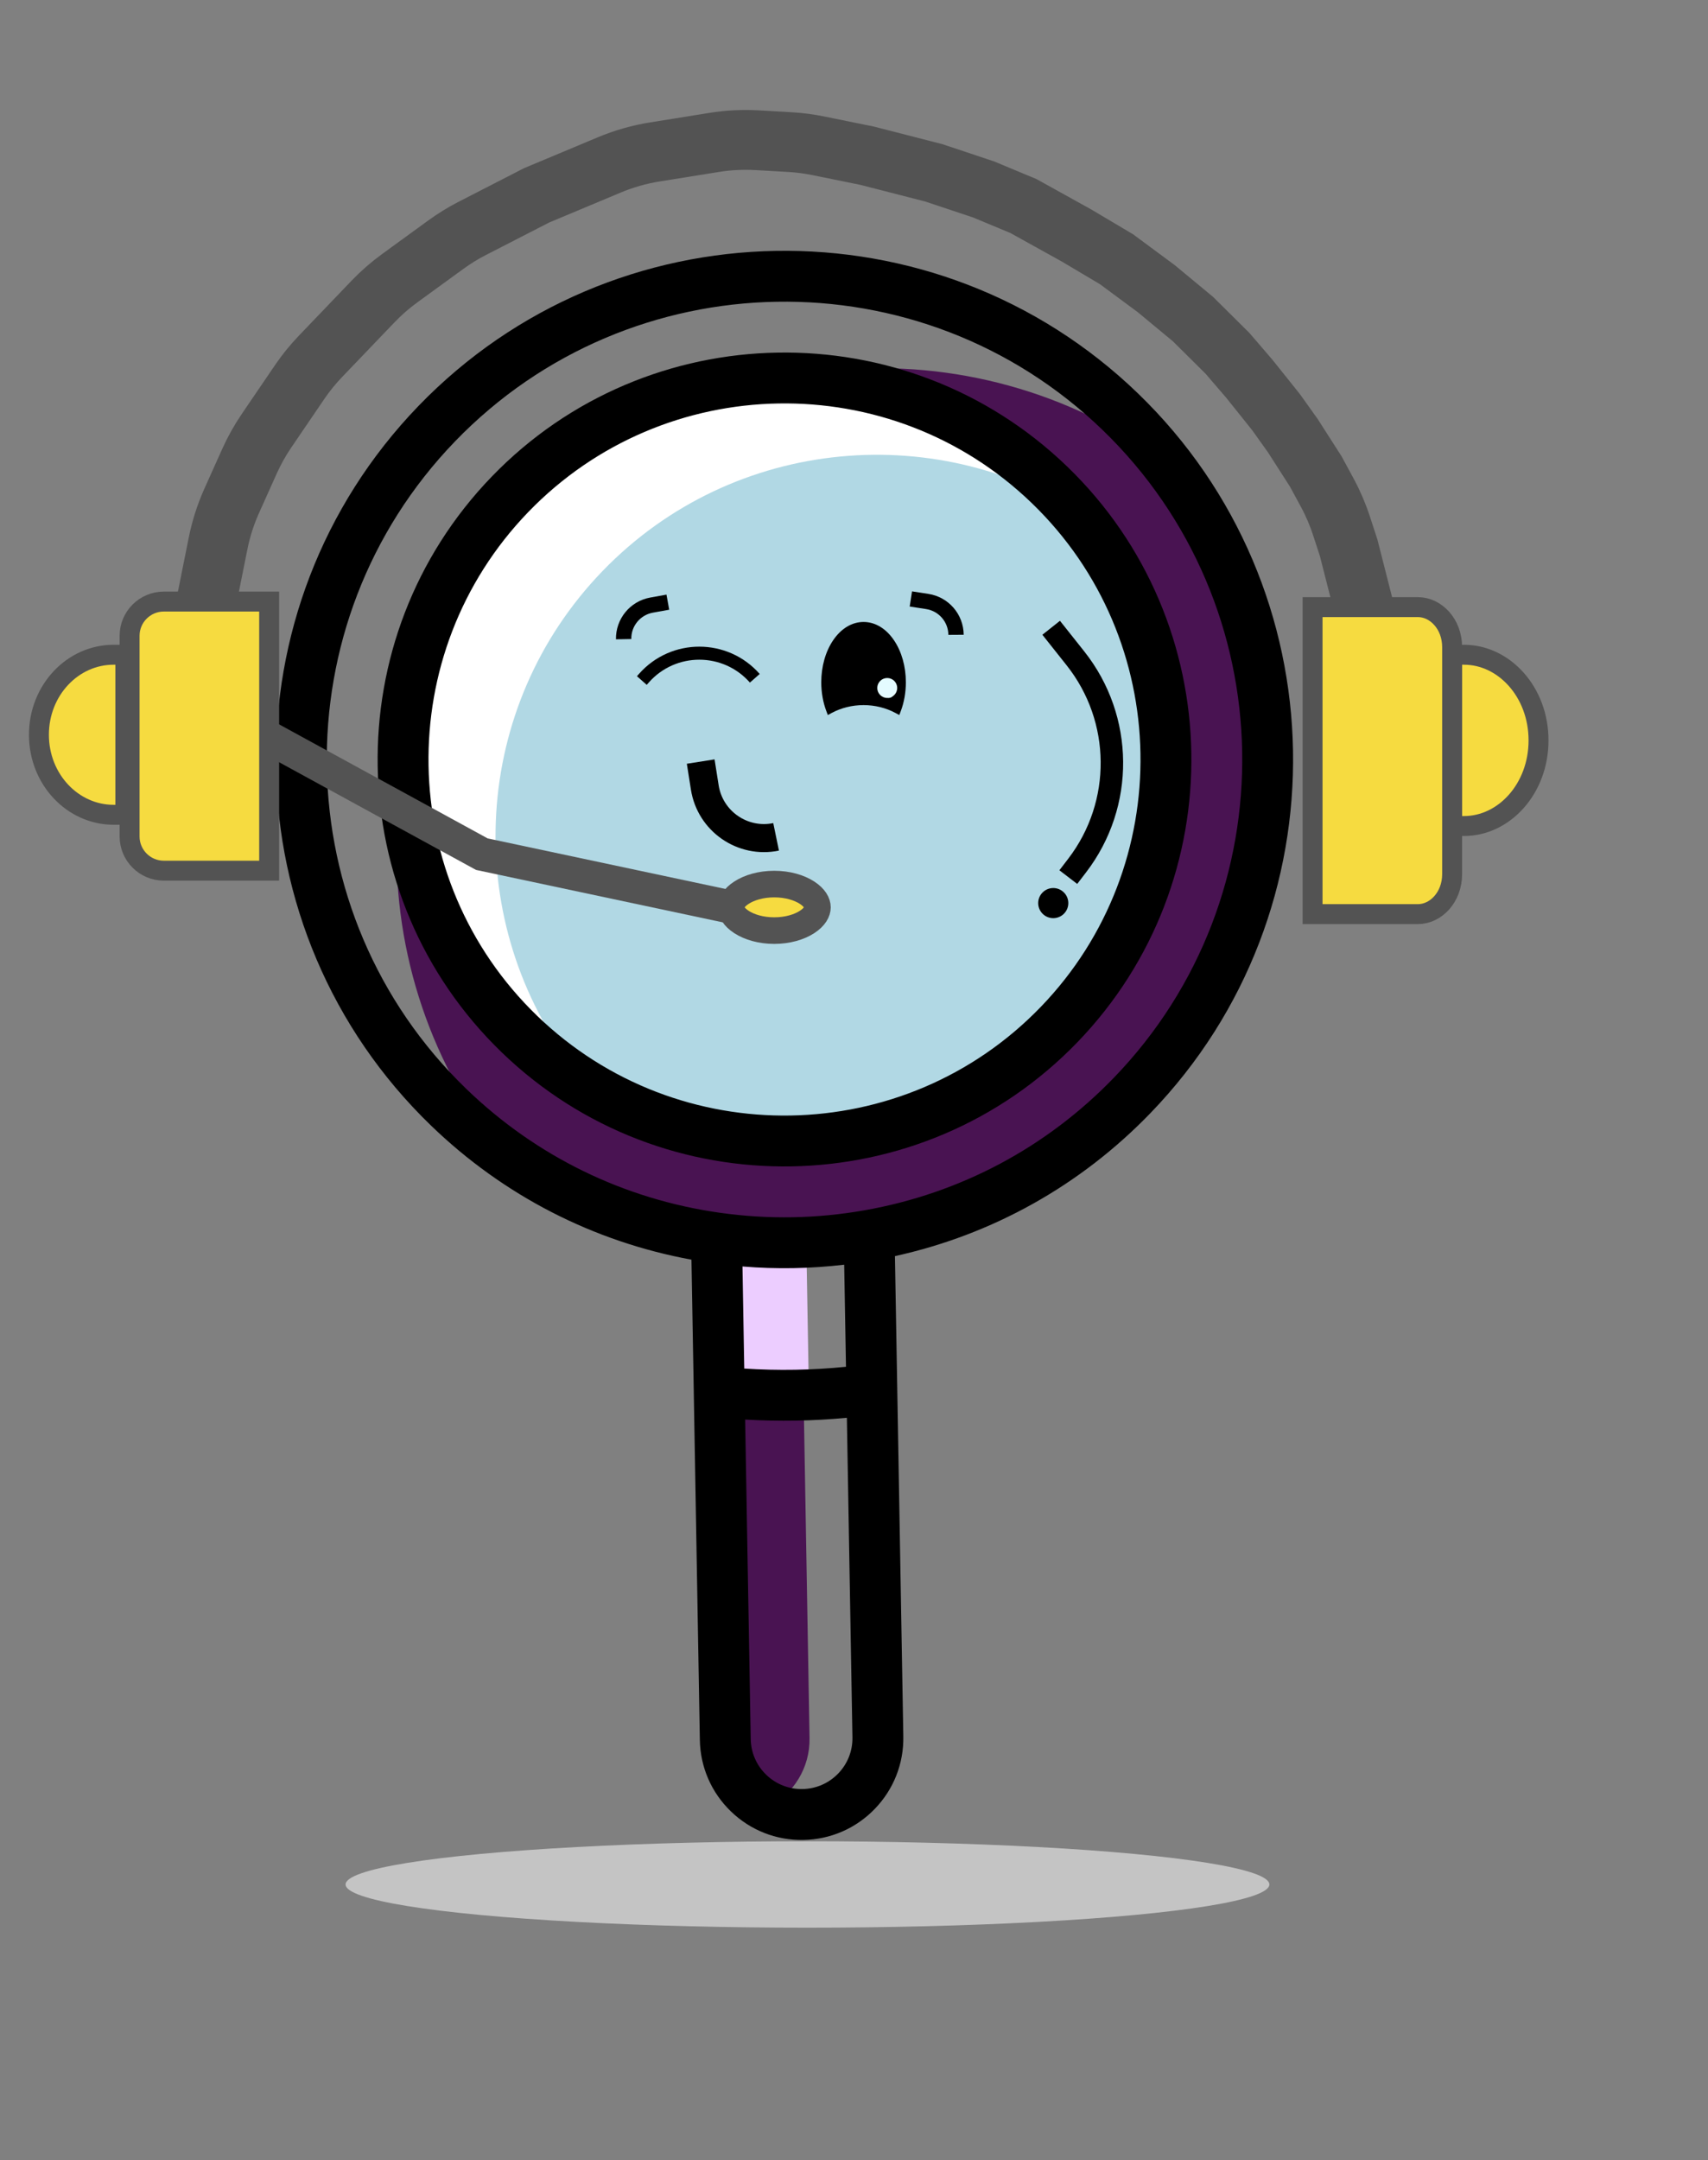 <svg width="257" height="325" viewBox="0 0 257 325" fill="none" xmlns="http://www.w3.org/2000/svg">
<rect x="0" y="0" width="257" height="325" fill="#808080" stroke="none"/>
<g clip-path="url(#clip0)">
<g clip-path="url(#clip1)">
<path d="M120.91 209.863C118.797 209.927 116.682 209.923 114.568 209.849C112.459 209.997 110.345 210.074 108.232 210.084L109.132 261.692C109.188 264.863 110.521 267.71 112.636 269.752C113.517 270.603 114.535 271.312 115.651 271.847C119.377 269.895 121.89 265.962 121.81 261.47L120.91 209.863Z" fill="#491352"/>
<path d="M108.219 209.42C110.466 209.648 112.719 209.788 114.974 209.86C117.225 209.71 119.471 209.491 121.709 209.184L121.32 186.883C119.071 186.984 116.821 186.981 114.573 186.876C112.331 187.06 110.081 187.141 107.83 187.119L108.219 209.42Z" fill="#ECCDFF"/>
<path d="M175.254 69.344C146.396 48.245 105.557 51.14 80.042 77.562C54.524 103.987 53.058 144.908 75.159 173.011C85.011 180.211 96.259 184.617 107.818 186.244C115.438 187.318 123.196 187.183 130.775 185.843C145.368 183.268 159.307 176.234 170.364 164.785C195.879 138.363 197.347 97.447 175.254 69.344Z" fill="#491352"/>
<path d="M157.932 72.953C180.708 94.948 181.344 131.371 159.349 154.147C137.354 176.924 100.931 177.56 78.155 155.565C55.378 133.57 54.743 97.147 76.737 74.37C98.732 51.594 135.156 50.958 157.932 72.953Z" fill="white"/>
<path d="M164.403 78.433C141.718 62.879 110.379 65.491 90.65 85.922C70.92 106.352 69.403 137.763 85.739 159.891C108.424 175.445 139.763 172.833 159.493 152.403C179.222 131.972 180.739 100.561 164.403 78.433Z" fill="#B1D8E4"/>
<path d="M135.921 261.225L134.66 188.972C149.359 185.735 162.599 178.336 173.117 167.444C202.444 137.076 201.596 88.511 171.228 59.185C140.859 29.858 92.295 30.706 62.968 61.074C33.642 91.443 34.49 140.007 64.858 169.334C75.751 179.852 89.241 186.785 104.043 189.507L104.392 209.477C104.392 209.482 104.392 209.484 104.391 209.487L105.304 261.759C105.376 265.85 107.035 269.667 109.976 272.507C112.917 275.347 116.789 276.872 120.878 276.8C124.968 276.73 128.786 275.072 131.628 272.129C134.47 269.186 135.994 265.313 135.921 261.225ZM111.719 190.528C116.821 190.949 121.942 190.86 127.025 190.261L127.293 205.618C122.209 206.128 117.086 206.217 111.987 205.886L111.719 190.528ZM68.476 66.393C94.87 39.061 138.578 38.298 165.909 64.692C193.241 91.086 194.004 134.794 167.61 162.126C157.458 172.638 144.49 179.535 130.108 182.073C122.91 183.346 115.59 183.474 108.352 182.453L108.351 182.454C93.89 180.419 80.689 173.978 70.177 163.826C42.845 137.432 42.082 93.725 68.476 66.393ZM120.747 269.146C118.701 269.181 116.765 268.419 115.294 266.999C113.824 265.579 112.995 263.671 112.959 261.625L112.121 213.561C117.22 213.86 122.34 213.772 127.427 213.294L128.266 261.359C128.302 263.404 127.541 265.339 126.12 266.81C124.699 268.282 122.792 269.109 120.747 269.146Z" fill="black"/>
<path d="M162.103 156.807C185.564 132.511 184.886 93.661 160.591 70.199C136.296 46.738 97.445 47.416 73.983 71.711C50.522 96.006 51.2 134.857 75.495 158.318C99.79 181.78 138.641 181.102 162.103 156.807ZM80.814 152.811C59.556 132.283 58.963 98.287 79.491 77.029C100.019 55.772 134.015 55.179 155.272 75.707C176.53 96.235 177.123 130.231 156.595 151.488C136.067 172.746 102.071 173.339 80.814 152.811Z" fill="black"/>
<path d="M143.851 95.5V95.5C143.834 92.991 141.998 90.867 139.518 90.486L137.056 90.107" stroke="black" stroke-width="2.307"/>
<path d="M129.939 93.57C131.686 93.57 133.311 94.546 134.513 96.317C135.667 98.016 136.303 100.265 136.303 102.65C136.303 104.166 136.038 105.666 135.538 106.988L135.317 107.57L134.747 107.263C133.304 106.487 131.641 106.076 129.939 106.076C128.237 106.076 126.574 106.487 125.131 107.263L124.561 107.57L124.341 106.988C123.84 105.666 123.575 104.166 123.575 102.65C123.575 100.265 124.211 98.016 125.365 96.317C126.568 94.546 128.192 93.57 129.939 93.57ZM133.632 104.977C134.018 105.086 134.476 104.717 134.653 104.154C134.83 103.591 134.661 103.047 134.274 102.939C133.888 102.831 133.43 103.2 133.253 103.763C133.076 104.325 133.245 104.869 133.632 104.977Z" fill="black"/>
<circle cx="133.5" cy="103.5" r="1.5" fill="#E4FBFF"/>
<path d="M105.433 114.57L106.049 118.471C106.853 123.553 111.738 126.935 116.778 125.896V125.896" stroke="black" stroke-width="4.224"/>
<path d="M93.838 96.159V96.159C93.79 93.651 95.57 91.479 98.038 91.033L100.489 90.59" stroke="black" stroke-width="2.307"/>
<path d="M96.575 102.378L96.889 102.023C101.323 97.005 109.152 97.013 113.575 102.04V102.04" stroke="black" stroke-width="1.962"/>
<path d="M158.168 94.443L161.813 99.035C169.036 108.134 169.148 120.98 162.084 130.204L160.745 131.951" stroke="black" stroke-width="3.379"/>
<circle cx="158.482" cy="135.863" r="2.266" transform="rotate(44 158.482 135.863)" fill="black"/>
<path d="M39.859 110.652L72.5 128.5L110.859 136.652" stroke="#535353" stroke-width="5"/>
<path d="M123 136.5C123 137.114 122.613 137.94 121.424 138.71C120.255 139.467 118.519 140 116.5 140C114.481 140 112.745 139.467 111.576 138.71C110.387 137.94 110 137.114 110 136.5C110 135.886 110.387 135.06 111.576 134.29C112.745 133.533 114.481 133 116.5 133C118.519 133 120.255 133.533 121.424 134.29C122.613 135.06 123 135.886 123 136.5Z" fill="#F6DB40" stroke="#535353" stroke-width="4"/>
</g>
<path d="M24.649 130.984L40.5 130.984L40.5 90.5L24.649 90.5C21.805 90.5 19.5 92.805 19.5 95.649L19.5 125.835C19.5 128.679 21.805 130.984 24.649 130.984Z" fill="#F6DB40" stroke="#535353" stroke-width="3"/>
<path d="M31 90.798L32.818 81.735C33.259 79.537 33.945 77.395 34.863 75.35L37.538 69.391C38.257 67.789 39.116 66.253 40.104 64.801L45.072 57.499C46.01 56.121 47.061 54.823 48.215 53.619L56.13 45.359C57.362 44.074 58.706 42.901 60.145 41.854L67.105 36.792C68.354 35.884 69.671 35.073 71.045 34.368L80.733 29.392L91.682 24.809C93.874 23.891 96.167 23.238 98.513 22.861L107.45 21.427C109.585 21.084 111.75 20.974 113.909 21.096L118.844 21.377C120.279 21.459 121.707 21.644 123.116 21.93L130.481 23.428L140.5 26L148 28.5L154 31L161.981 35.428L168 39L173.981 43.428L179.5 48L184.696 53.152L188 57L192 62L194.5 65.5L197.981 70.928L199.703 74.106C200.566 75.699 201.283 77.366 201.845 79.088L202.935 82.428L205.481 92.428" stroke="#535353" stroke-width="9"/>
<path d="M17.075 122.575H18.858V98.5H17.075C10.967 98.5 5.858 103.799 5.858 110.537C5.858 117.275 10.967 122.575 17.075 122.575Z" fill="#F6DB40" stroke="#535353" stroke-width="3"/>
<path d="M220.283 124.268H218.5V98.5H220.283C226.31 98.5 231.5 104.089 231.5 111.384C231.5 118.679 226.31 124.268 220.283 124.268Z" fill="#F6DB40" stroke="#535353" stroke-width="3"/>
<path d="M213.351 137.52H197.5V91.335H213.351C216.026 91.335 218.5 93.851 218.5 97.356V131.5C218.5 135.004 216.026 137.52 213.351 137.52Z" fill="#F6DB40" stroke="#535353" stroke-width="3"/>
<ellipse cx="121.5" cy="283.5" rx="69.5" ry="6.5" fill="#C4C4C4"/>
</g>
<defs>
<clipPath id="clip0">
<rect width="257" height="325" fill="white"/>
</clipPath>
<clipPath id="clip1">
<rect width="196" height="196" fill="white" transform="translate(116.153 6) rotate(44)"/>
</clipPath>
</defs>
</svg>

